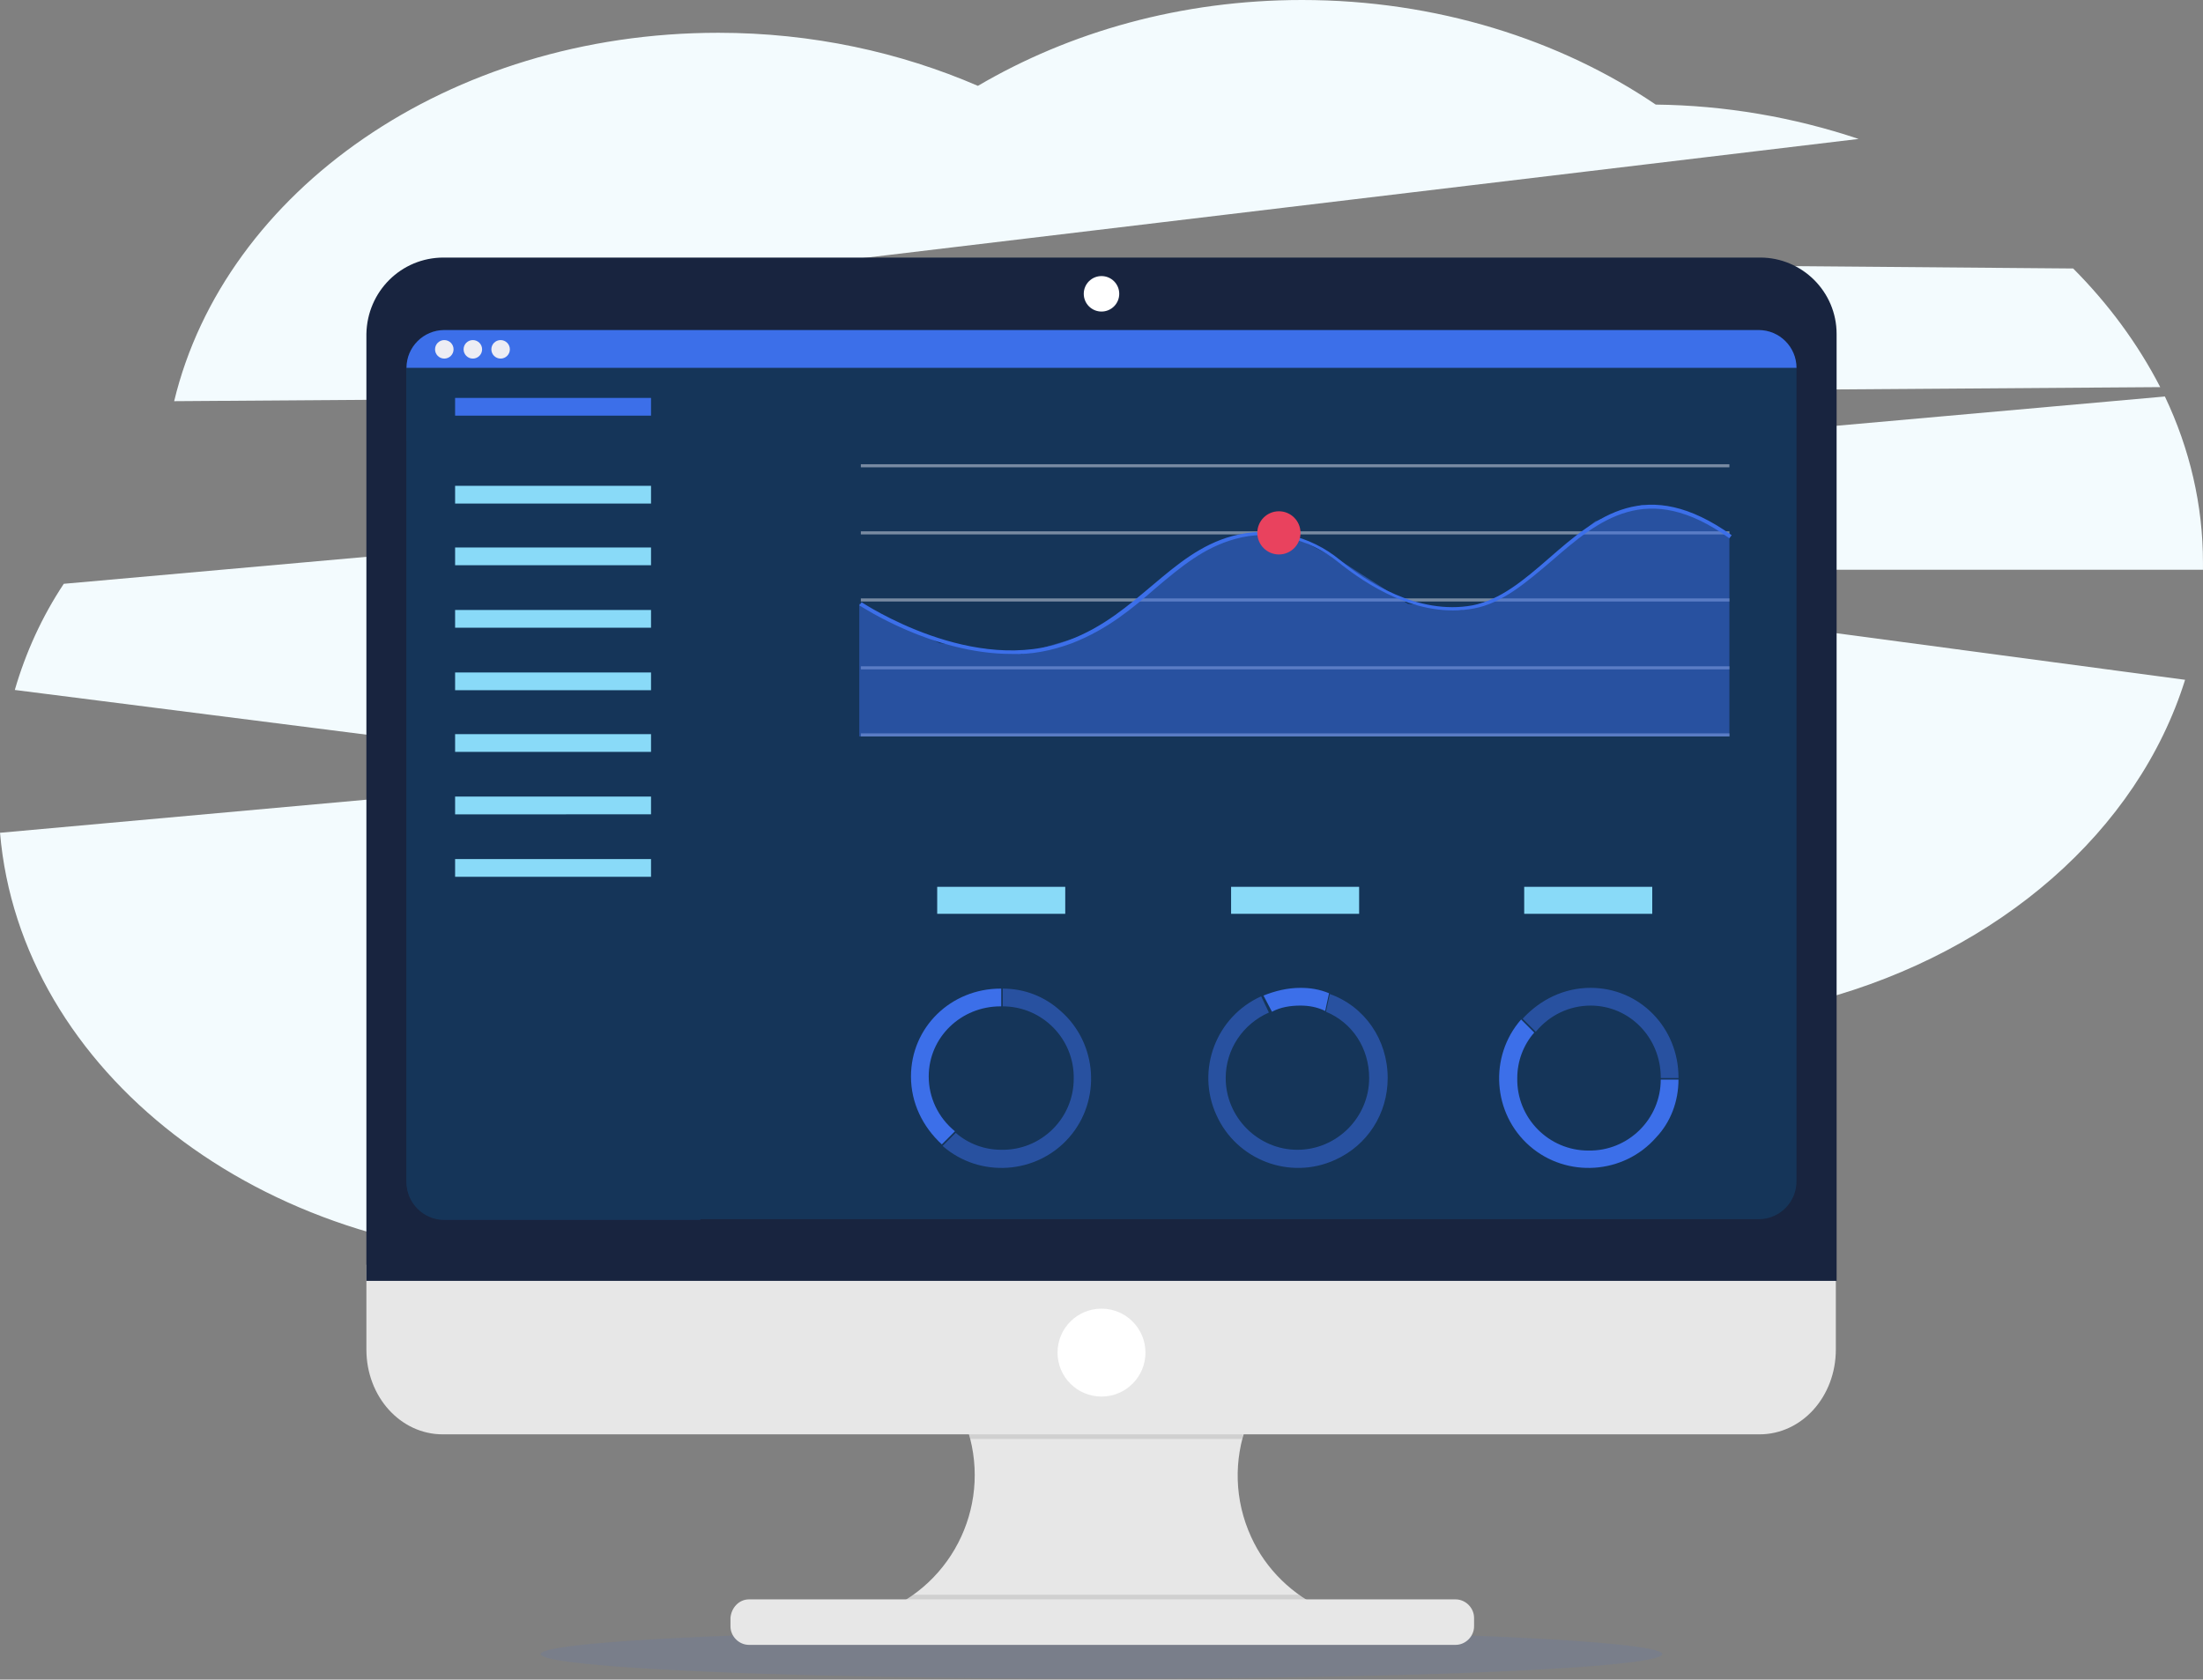 <?xml version="1.0" encoding="UTF-8" standalone="no"?>
<svg
   xmlns:dc="http://purl.org/dc/elements/1.1/"
   xmlns:cc="http://creativecommons.org/ns#"
   xmlns:rdf="http://www.w3.org/1999/02/22-rdf-syntax-ns#"
   xmlns:svg="http://www.w3.org/2000/svg"
   xmlns="http://www.w3.org/2000/svg"
   xmlns:sodipodi="http://sodipodi.sourceforge.net/DTD/sodipodi-0.dtd"
   xmlns:inkscape="http://www.inkscape.org/namespaces/inkscape"
   version="1.1"
   id="cb7db7bb-371f-430c-ab8e-9f8547f8cfe6"
   x="0"
   y="0"
   viewBox="0 0 285.6 217.8"
   xml:space="preserve"
   sodipodi:docname="dashboard2.svg"
   inkscape:version="0.92.4 (33fec40, 2019-01-16)"><rect x="0" y="0" width="285.6" height="217.8" fill="#808080" stroke="none"/><defs
     id="defs4297" /><sodipodi:namedview
     pagecolor="#ffffff"
     bordercolor="#666666"
     borderopacity="1"
     objecttolerance="10"
     gridtolerance="10"
     guidetolerance="10"
     inkscape:pageopacity="0"
     inkscape:pageshadow="2"
     inkscape:window-width="1850"
     inkscape:window-height="1016"
     id="namedview4295"
     showgrid="false"
     inkscape:snap-grids="true"
     inkscape:snap-to-guides="false"
     inkscape:snap-page="false"
     inkscape:snap-global="false"
     inkscape:zoom="4"
     inkscape:cx="178.82004"
     inkscape:cy="85.793228"
     inkscape:window-x="597"
     inkscape:window-y="1107"
     inkscape:window-maximized="1"
     inkscape:current-layer="cb7db7bb-371f-430c-ab8e-9f8547f8cfe6" /><style
     id="style4234">.st2{fill:#e7e7e7}.st3{opacity:.1;enable-background:new}.st5{fill:#153559}.st6{fill:#fff}.st7{fill:#3c6fe9}.st8{fill:#ededf4}.st9{fill:#89daf8}.st11{opacity:.5;enable-background:new;fill:#3c6fe9}</style><path
     d="M 280.054,50.201 C 277.132,44.533 273.302,39.371 268.768,34.817 L 111.561,33.501 240.954,18.016 C 232.489,15.182 223.621,13.664 214.652,13.562 202.257,5.162 186.234,0 168.8,0 153.08,0 138.669,4.15 126.778,11.133 116.7,6.781 105.313,4.251 93.119,4.251 c -34.968,0 -63.991,20.546 -70.541,47.772 z m 5.543,22.773 c 0,-7.49 -1.713,-14.777 -4.938,-21.558 L 8.268,75.706 C 5.446,79.957 3.33,84.613 1.919,89.471 l 84.347,10.728 -86.262,7.793 c 2.62,30.869 33.759,55.16 71.751,55.16 19.147,0 36.48,-6.174 49.379,-16.194 12.899,10.222 30.534,16.599 49.883,16.599 28.72,0 53.511,-13.866 64.999,-33.906 23.178,-6.275 41.116,-21.862 47.263,-41.497 L 176.56,73.884 h 109.037 z"
     id="path4236"
     inkscape:connector-curvature="0"
     style="fill:#f3fbfe;stroke-width:1.01" /><ellipse
     cx="142.8"
     cy="214.5"
     rx="72.7"
     ry="3.2"
     id="ellipse4238"
     style="opacity:0.1;fill:#3c6fe9" /><path
     class="st2"
     d="m 171.9,208.8 v 2 h -58 v -1.6 c 9.9,-3.7 14.9,-14.6 11.3,-24.5 -1.8,-4.7 -5.3,-8.6 -9.9,-10.7 h 56.3 c -9.6,4.4 -13.8,15.7 -9.4,25.3 1.9,4.2 5.4,7.6 9.7,9.5 z"
     id="path4240"
     inkscape:connector-curvature="0"
     style="fill:#e7e7e7" /><path
     class="st3"
     d="m 171.5,174 c -5.2,2.4 -9.1,7 -10.5,12.6 H 125.8 C 124.4,181 120.5,176.4 115.3,174 Z"
     id="path4242"
     inkscape:connector-curvature="0"
     style="opacity:0.1;enable-background:new" /><path
     class="st2"
     d="m 47.5,164 v 11 c 0,6.1 4.4,11 9.9,11 h 170.7 c 5.5,0 9.9,-4.9 9.9,-11 v -11 z"
     id="path4244"
     inkscape:connector-curvature="0"
     style="fill:#e7e7e7" /><path
     class="st3"
     d="m 171.9,208.8 v 2 h -58 v -1.6 c 1.6,-0.6 3.1,-1.4 4.5,-2.4 h 50 c 1.1,0.8 2.3,1.5 3.5,2 z"
     id="path4246"
     inkscape:connector-curvature="0"
     style="opacity:0.1;enable-background:new" /><path
     class="st2"
     d="m 97.1,207.4 h 91.6 c 1.3,0 2.4,1.1 2.4,2.4 v 1.1 c 0,1.3 -1.1,2.4 -2.4,2.4 H 97.1 c -1.3,0 -2.4,-1.1 -2.4,-2.4 v -1.1 c 0.1,-1.3 1.1,-2.4 2.4,-2.4 z"
     id="path4248"
     inkscape:connector-curvature="0"
     style="fill:#e7e7e7" /><path
     d="m 238.1,43.3 c 0,-5.5 -4.5,-9.9 -9.9,-9.9 H 57.5 c -5.5,0 -9.9,4.4 -10,9.9 v 122.8 h 190.6 z"
     id="path4250"
     inkscape:connector-curvature="0"
     style="fill:#18243f" /><path
     class="st5"
     d="m 232.9,47.7 v 105.5 c 0,2.7 -2.2,4.9 -4.9,4.9 H 57.6 c -2.7,0 -4.9,-2.2 -4.9,-4.9 V 47.7 c 0,-2.7 2.2,-4.9 4.9,-4.9 H 228 c 2.7,0 4.9,2.2 4.9,4.9 z"
     id="path4252"
     inkscape:connector-curvature="0"
     style="fill:#153559" /><circle
     class="st6"
     cx="142.8"
     cy="38.1"
     r="2.3"
     id="circle4254"
     style="fill:#ffffff" /><circle
     class="st6"
     cx="142.8"
     cy="175.4"
     r="5.7"
     id="circle4256"
     style="fill:#ffffff" /><path
     class="st5"
     d="M 90.8,45.3 V 158.2 H 57.6 c -2.7,0 -4.9,-2.2 -4.9,-4.9 V 47.7 l 0.2,-0.7 0.5,-1.8 z"
     id="path4258"
     inkscape:connector-curvature="0"
     style="fill:#153559" /><path
     class="st5"
     d="M 95,47.1 V 57.2 H 52.7 v -9.5 l 0.2,-0.6 z"
     id="path4260"
     inkscape:connector-curvature="0"
     style="fill:#153559" /><path
     class="st7"
     d="M 232.9,47.7 H 52.7 c 0,-2.7 2.2,-4.9 4.9,-4.9 H 228 c 2.7,0 4.9,2.2 4.9,4.9 z"
     id="path4262"
     inkscape:connector-curvature="0"
     style="fill:#3c6fe9" /><circle
     class="st8"
     cx="57.6"
     cy="45.3"
     r="1.2"
     id="circle4264"
     style="fill:#ededf4" /><circle
     class="st8"
     cx="61.3"
     cy="45.3"
     r="1.2"
     id="circle4266"
     style="fill:#ededf4" /><circle
     class="st8"
     cx="64.9"
     cy="45.3"
     r="1.2"
     id="circle4268"
     style="fill:#ededf4" /><path
     class="st7"
     d="m 59,51.6 h 25.4 v 2.3 H 59 Z"
     id="path4270"
     inkscape:connector-curvature="0"
     style="fill:#3c6fe9" /><path
     class="st9"
     d="m 59,63 h 25.4 v 2.3 H 59 Z m 0,8 h 25.4 v 2.3 H 59 Z m 0,8.1 h 25.4 v 2.3 H 59 Z m 0,8.1 h 25.4 v 2.3 H 59 Z m 0,8 h 25.4 v 2.3 H 59 Z m 0,8.1 h 25.4 v 2.3 H 59 Z m 0,8.1 h 25.4 v 2.3 H 59 Z"
     id="path4272"
     inkscape:connector-curvature="0"
     style="fill:#89daf8" /><path
     d="m 111.6,60.2 h 112.6 v 0.4 H 111.6 Z m 0,8.7 h 112.6 v 0.4 H 111.6 Z m 0,8.7 H 224.2 V 78 H 111.6 Z m 0,8.8 h 112.6 v 0.4 H 111.6 Z m 0,8.7 h 112.6 v 0.4 H 111.6 Z"
     id="path4274"
     inkscape:connector-curvature="0"
     style="opacity:0.5;fill:#dce0ed" /><path
     class="st11"
     d="M 224.2,95.5 H 111.4 V 78.3 l 10.4,5.1 10.7,1.4 9.4,-2.8 11.3,-8.8 5.7,-3.3 4.2,-0.8 4,0.2 6.5,3.3 8.9,5.7 7,0.8 5.6,-1.9 11.7,-9.6 6,-2.1 6.3,1 5.1,2.9 z"
     id="path4276"
     inkscape:connector-curvature="0"
     style="opacity:0.5;fill:#3c6fe9;enable-background:new" /><path
     class="st7"
     d="m 131.1,84.8 c -10.2,0 -19.5,-6.2 -19.7,-6.3 l 0.3,-0.4 c 0.2,0.1 14.6,9.7 26.9,4.9 4.5,-1.7 7.7,-4.5 10.8,-7.1 3.2,-2.7 6.3,-5.3 10.4,-6.4 4.8,-1.3 10,-0.1 13.9,3.1 3.4,2.8 10.1,7.2 17.2,5.9 3.6,-0.7 6.7,-3.3 9.9,-6.1 6.2,-5.4 12.6,-10.9 23.7,-3 l -0.3,0.4 c -10.7,-7.7 -17,-2.3 -23,2.9 -3.3,2.8 -6.4,5.5 -10.1,6.2 -7.3,1.4 -14.1,-3.2 -17.6,-6 -3.8,-3.1 -8.9,-4.3 -13.4,-3 -4,1.1 -7,3.6 -10.2,6.3 -3.1,2.7 -6.3,5.4 -10.9,7.2 -2.7,1 -5.3,1.5 -7.9,1.4 z"
     id="path4278"
     inkscape:connector-curvature="0"
     style="fill:#3c6fe9" /><circle
     cx="165.8"
     cy="69.1"
     r="2.8"
     id="circle4280"
     style="fill:#e9425e" /><path
     class="st9"
     d="m 121.5,115 h 16.6 v 3.5 h -16.6 z m 38.1,0 h 16.6 v 3.5 h -16.6 z m 38,0 h 16.6 v 3.5 h -16.6 z"
     id="path4282"
     inkscape:connector-curvature="0"
     style="fill:#89daf8" /><path
     class="st7"
     d="m 120.4,139.6 c 0,-5.1 4.2,-9.1 9.3,-9.1 h 0.1 v -2.3 h -0.1 c -6.4,0 -11.6,5 -11.6,11.4 0,3.4 1.5,6.5 4,8.8 l 1.7,-1.7 c -2.2,-1.8 -3.4,-4.4 -3.4,-7.1 z"
     id="path4284"
     inkscape:connector-curvature="0"
     style="fill:#3c6fe9" /><path
     class="st11"
     d="m 130,128.2 v 2.3 c 5.1,0 9.3,4.2 9.2,9.4 0,5.1 -4.2,9.3 -9.4,9.2 -2.2,0 -4.3,-0.8 -5.9,-2.2 l -1.7,1.7 c 4.8,4.2 12.2,3.7 16.4,-1.1 4.2,-4.8 3.7,-12.2 -1.1,-16.4 -2.1,-1.9 -4.7,-2.9 -7.5,-2.9 z m 76.2,2.2 c 5.1,0 9.1,4.2 9.1,9.3 v 0.1 h 2.3 v -0.1 c 0,-6.4 -5,-11.6 -11.4,-11.6 -3.4,0 -6.5,1.5 -8.8,4 l 1.7,1.7 c 1.8,-2.2 4.4,-3.4 7.1,-3.4 z"
     id="path4286"
     inkscape:connector-curvature="0"
     style="opacity:0.5;fill:#3c6fe9;enable-background:new" /><path
     class="st7"
     d="m 217.6,140 h -2.3 c 0,5.1 -4.2,9.3 -9.4,9.2 -5.1,0 -9.3,-4.2 -9.2,-9.4 0,-2.2 0.8,-4.3 2.2,-5.9 l -1.7,-1.7 c -4.2,4.8 -3.7,12.2 1.1,16.4 4.8,4.2 12.2,3.7 16.4,-1.1 1.9,-2 2.9,-4.7 2.9,-7.5 z"
     id="path4288"
     inkscape:connector-curvature="0"
     style="fill:#3c6fe9" /><path
     class="st11"
     d="m 172.4,128.9 -0.5,2.3 c 3.4,1.4 5.6,4.7 5.6,8.6 0,5.1 -4.2,9.3 -9.3,9.3 -5.1,0 -9.3,-4.2 -9.3,-9.3 0,-3.7 2.2,-7 5.6,-8.5 l -1,-2.1 c -5.8,2.6 -8.5,9.5 -5.8,15.4 2.6,5.8 9.5,8.5 15.4,5.8 4.2,-1.9 6.8,-6 6.8,-10.6 0,-5 -3,-9.3 -7.5,-10.9 z"
     id="path4290"
     inkscape:connector-curvature="0"
     style="opacity:0.5;fill:#3c6fe9;enable-background:new" /><path
     class="st7"
     d="m 168.6,130.4 c 1.1,0 2.2,0.2 3.2,0.7 l 0.5,-2.3 c -1.2,-0.5 -2.4,-0.7 -3.7,-0.7 -1.7,0 -3.3,0.4 -4.8,1 l 1.1,2.1 c 1.1,-0.6 2.4,-0.8 3.7,-0.8 z"
     id="path4292"
     inkscape:connector-curvature="0"
     style="fill:#3c6fe9" /></svg>